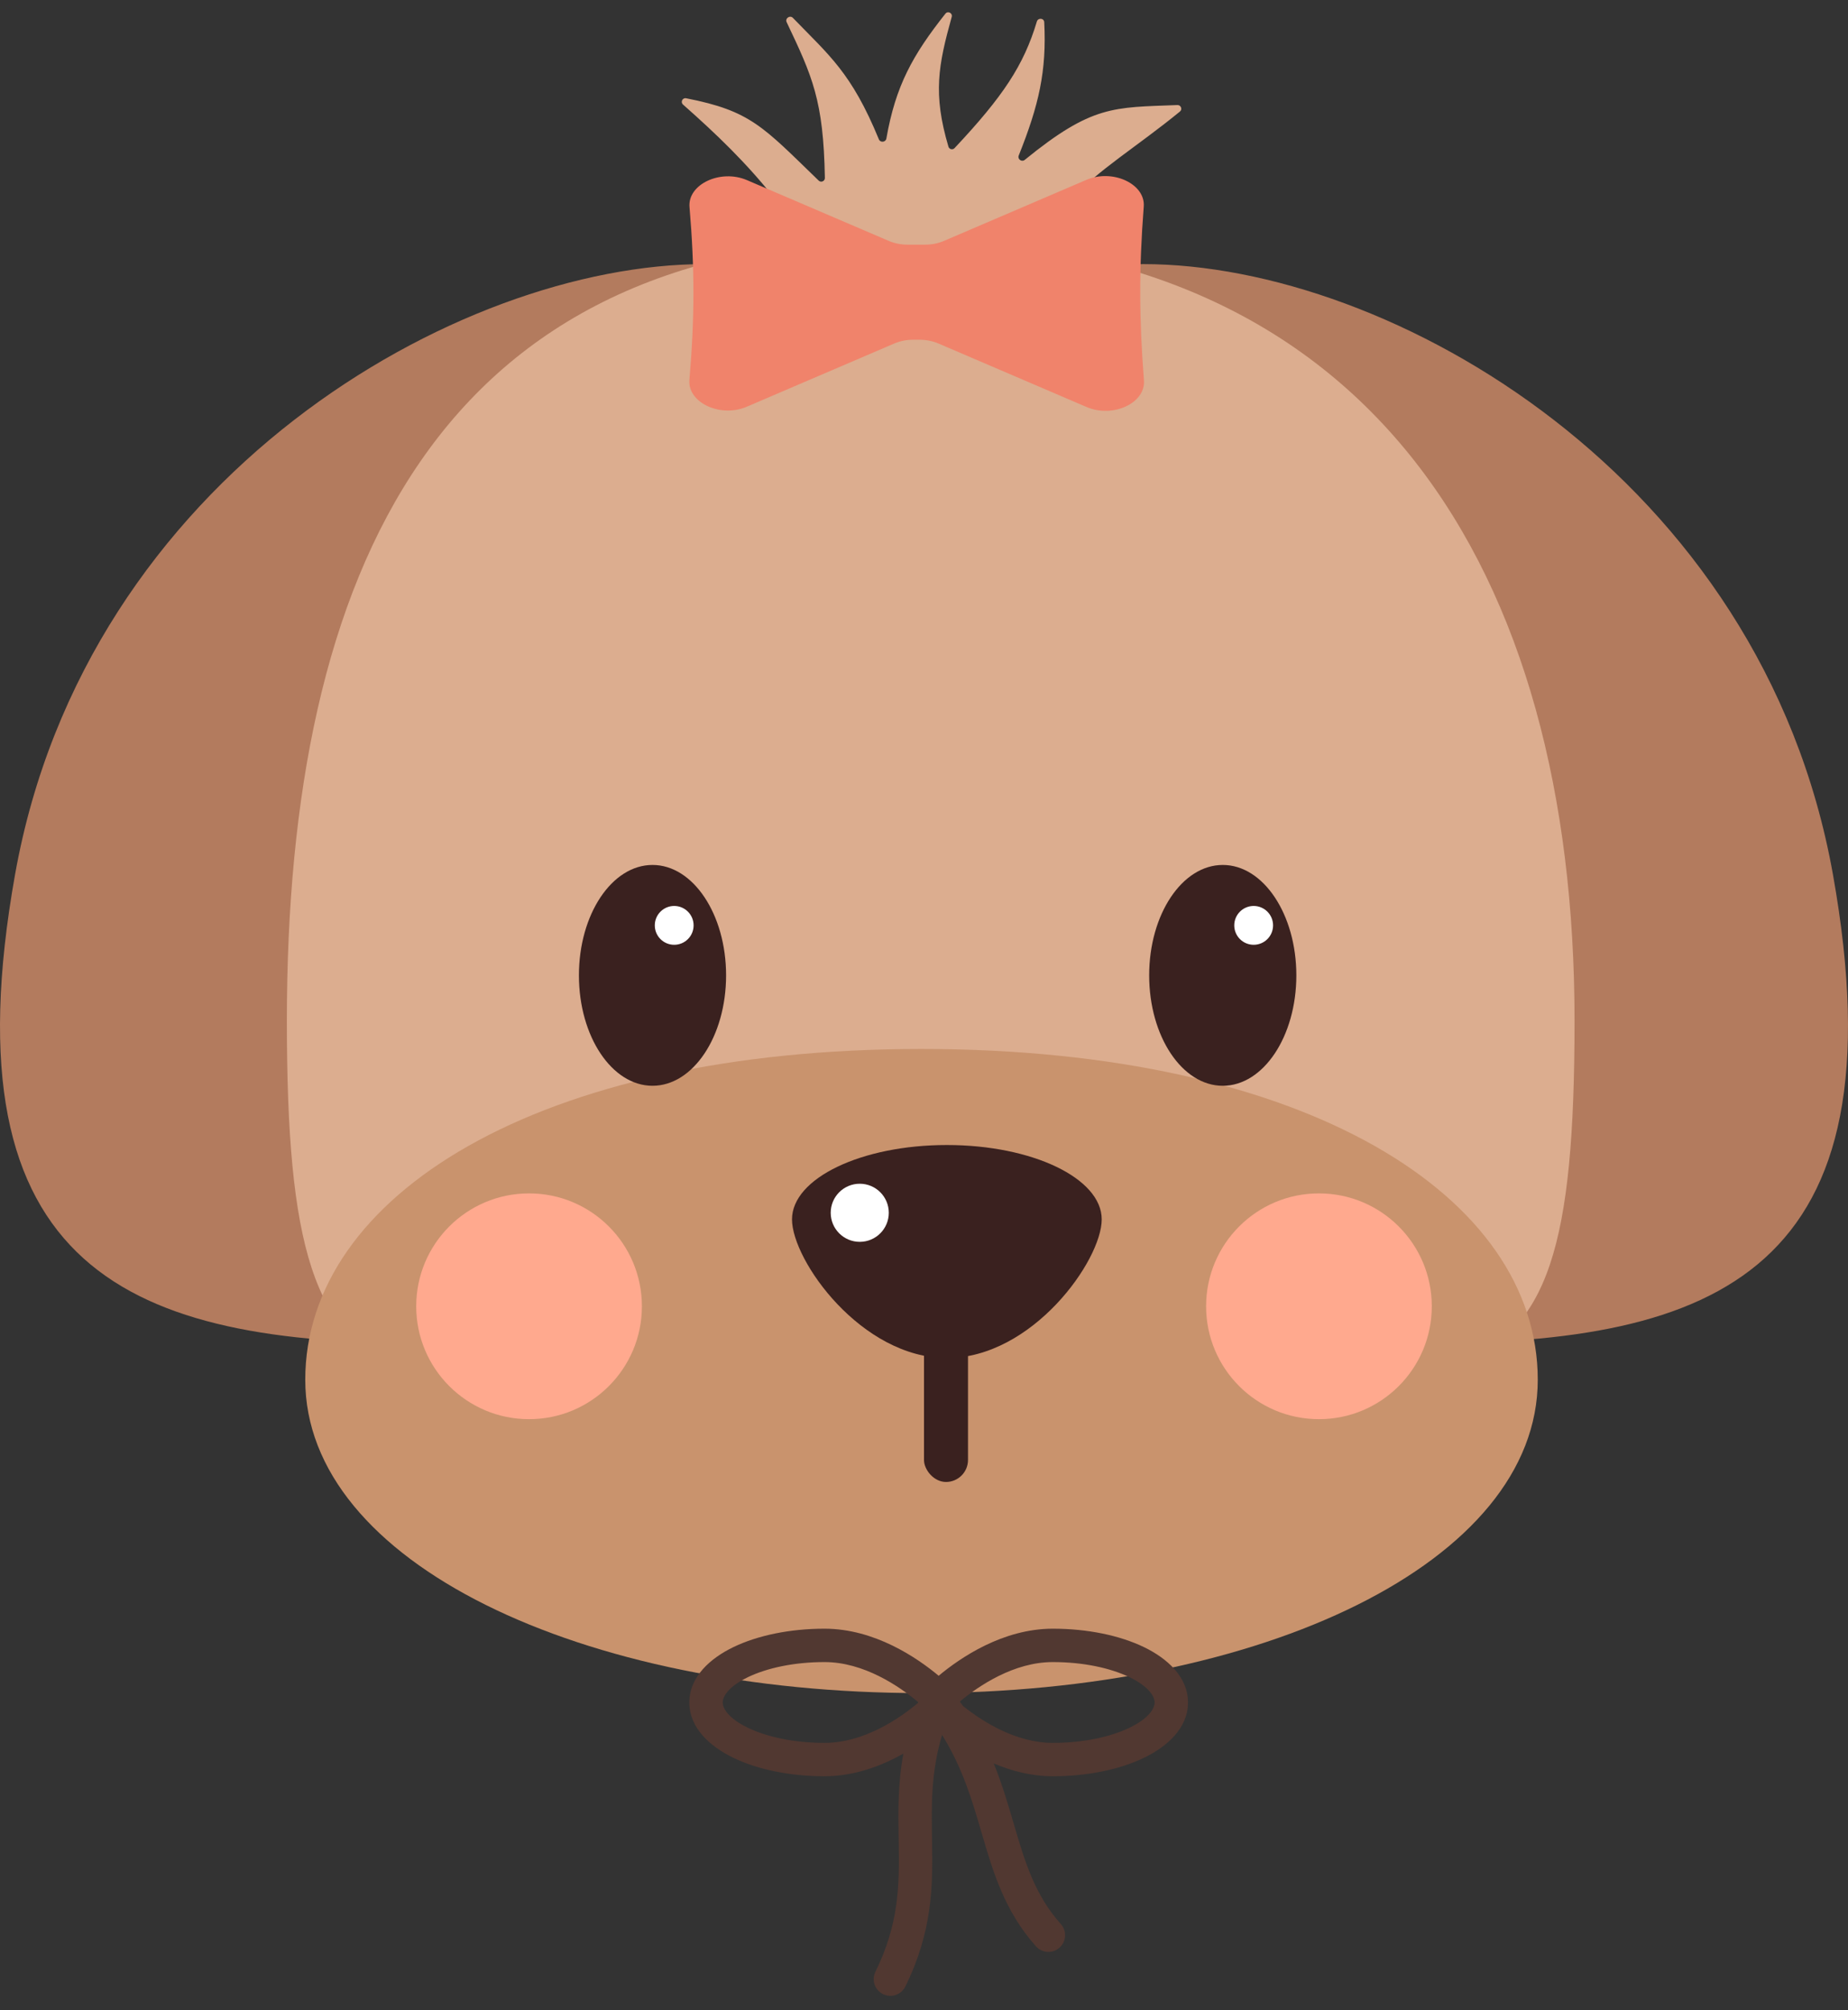 <svg width="126" height="137" viewBox="0 0 126 137" fill="none" xmlns="http://www.w3.org/2000/svg">
<rect x="0" y="0" width="126" height="137" fill="#333333" stroke="none"/>
<path d="M56.339 61.412C56.339 78.727 49.068 91.559 29.017 91.559C8.966 91.559 -3.814 86.735 1.026 59.603C5.866 32.471 31.24 18 48.042 18C64.844 18 56.339 44.096 56.339 61.412Z" fill="#B37B5E"/>
<path d="M69.661 61.412C69.661 78.727 76.932 91.559 96.983 91.559C117.034 91.559 129.814 86.735 124.974 59.603C120.134 32.471 94.76 18 77.958 18C61.156 18 69.661 44.096 69.661 61.412Z" fill="#B37B5E"/>
<path d="M46.571 7.127C51.128 11.155 54.708 14.94 58.139 22.428C58.18 22.517 58.27 22.576 58.368 22.576H70.774C70.933 22.576 71.05 22.425 71.021 22.269C69.49 14.105 74.638 12.365 80.452 7.6C80.637 7.449 80.518 7.151 80.279 7.16C75.913 7.329 74.469 7.154 69.866 10.898C69.662 11.064 69.36 10.846 69.458 10.601C70.835 7.16 71.367 4.845 71.198 1.512C71.183 1.229 70.777 1.195 70.695 1.466C69.802 4.448 68.395 6.569 65.085 10.093C64.955 10.233 64.722 10.18 64.667 9.997C63.595 6.382 63.977 4.438 64.889 1.153C64.962 0.892 64.629 0.719 64.46 0.932C62.238 3.74 61.066 5.83 60.434 9.443C60.389 9.699 60.022 9.738 59.924 9.498C58.047 4.93 56.515 3.76 54.062 1.219C53.862 1.012 53.511 1.251 53.635 1.511C55.379 5.186 56.151 6.829 56.241 12.127C56.245 12.349 55.979 12.463 55.82 12.309C52.008 8.622 51.183 7.558 46.78 6.697C46.532 6.648 46.381 6.959 46.571 7.127Z" fill="#DCAD8F"/>
<path d="M107.355 69.558C107.355 100.178 100.237 93.338 63.457 94.067C26.678 94.797 19.559 100.178 19.559 69.558C19.559 38.938 29.796 16.305 61.678 16.305C93.559 16.305 107.355 38.938 107.355 69.558Z" fill="#DCAD8F"/>
<path d="M104.847 94.033C104.847 106.483 86.035 115.389 62.83 115.389C39.625 115.389 20.813 106.483 20.813 94.033C20.813 81.584 36.491 71.491 62.83 71.491C89.169 71.491 104.847 81.584 104.847 94.033Z" fill="#C9936D"/>
<ellipse cx="44.489" cy="66.474" rx="5.017" ry="7.525" fill="#3A211F"/>
<circle cx="45.968" cy="63.067" r="1.323" fill="white"/>
<ellipse cx="5.017" cy="7.525" rx="5.017" ry="7.525" transform="matrix(-1 0 0 1 88.387 58.949)" fill="#3A211F"/>
<circle cx="1.323" cy="1.323" r="1.323" transform="matrix(-1 0 0 1 86.8 61.744)" fill="white"/>
<circle cx="36.072" cy="89.027" r="7.694" fill="#FFA98E"/>
<circle cx="89.928" cy="89.027" r="7.694" fill="#FFA98E"/>
<rect x="63" y="88" width="3" height="13" rx="1.5" fill="#3A211F"/>
<path d="M75.117 83.104C75.117 80.305 70.39 78.036 64.559 78.036C58.727 78.036 54 80.305 54 83.104C54 85.903 58.727 92.554 64.559 92.554C70.39 92.554 75.117 85.903 75.117 83.104Z" fill="#3A211F"/>
<circle cx="58.619" cy="82.655" r="1.98" fill="white"/>
<path d="M64.362 16.418C63.968 16.587 63.522 16.675 63.068 16.675H61.889C61.435 16.675 60.989 16.587 60.596 16.418L50.932 12.277C49.121 11.501 46.879 12.56 47.012 14.109C47.372 18.334 47.365 21.665 47.005 25.891C46.874 27.438 49.113 28.494 50.922 27.718L60.974 23.411C61.367 23.243 61.813 23.154 62.267 23.154H62.691C63.145 23.154 63.591 23.243 63.984 23.411L74.085 27.739C75.884 28.511 78.114 27.47 77.996 25.93C77.669 21.675 77.654 18.331 77.983 14.078C78.103 12.535 75.868 11.488 74.064 12.261L64.362 16.418Z" fill="#F0836B"/>
<path fill-rule="evenodd" clip-rule="evenodd" d="M56.218 121.056C58.261 121.056 60.117 120.347 61.593 119.516C61.209 121.616 61.241 123.502 61.271 125.284L61.278 125.678C61.322 128.51 61.289 131.132 59.688 134.381C59.41 134.944 59.642 135.626 60.205 135.904C60.768 136.182 61.45 135.95 61.728 135.387C63.58 131.63 63.598 128.55 63.552 125.642L63.547 125.307C63.509 122.988 63.473 120.788 64.233 118.241C65.63 120.484 66.278 122.689 66.928 124.912L66.946 124.971C67.702 127.555 68.487 130.24 70.633 132.648C71.051 133.117 71.77 133.158 72.239 132.74C72.708 132.322 72.749 131.603 72.331 131.134C70.555 129.141 69.886 126.92 69.112 124.273L69.092 124.206C68.72 122.935 68.325 121.583 67.755 120.182C68.954 120.693 70.32 121.056 71.782 121.056C74.146 121.056 76.342 120.597 77.989 119.804C79.556 119.05 81 117.788 81 116.028C81 114.268 79.556 113.007 77.989 112.252C76.342 111.459 74.146 111 71.782 111C68.363 111 65.467 112.986 64 114.208C62.533 112.986 59.637 111 56.218 111C53.854 111 51.658 111.459 50.011 112.252C48.444 113.007 47 114.268 47 116.028C47 117.788 48.444 119.05 50.011 119.804C51.658 120.597 53.854 121.056 56.218 121.056ZM50.998 114.302C49.639 114.956 49.275 115.639 49.275 116.028C49.275 116.417 49.639 117.101 50.998 117.755C52.275 118.37 54.119 118.782 56.218 118.782C58.881 118.782 61.285 117.154 62.578 116.071L62.604 116.006C61.318 114.924 58.899 113.275 56.218 113.275C54.119 113.275 52.275 113.687 50.998 114.302ZM65.653 116.261C65.585 116.163 65.516 116.064 65.445 115.966C66.743 114.883 69.134 113.275 71.782 113.275C73.881 113.275 75.725 113.687 77.002 114.302C78.361 114.956 78.725 115.639 78.725 116.028C78.725 116.417 78.361 117.101 77.002 117.755C75.725 118.37 73.881 118.782 71.782 118.782C69.27 118.782 66.989 117.334 65.653 116.261Z" fill="#513831"/>
</svg>
